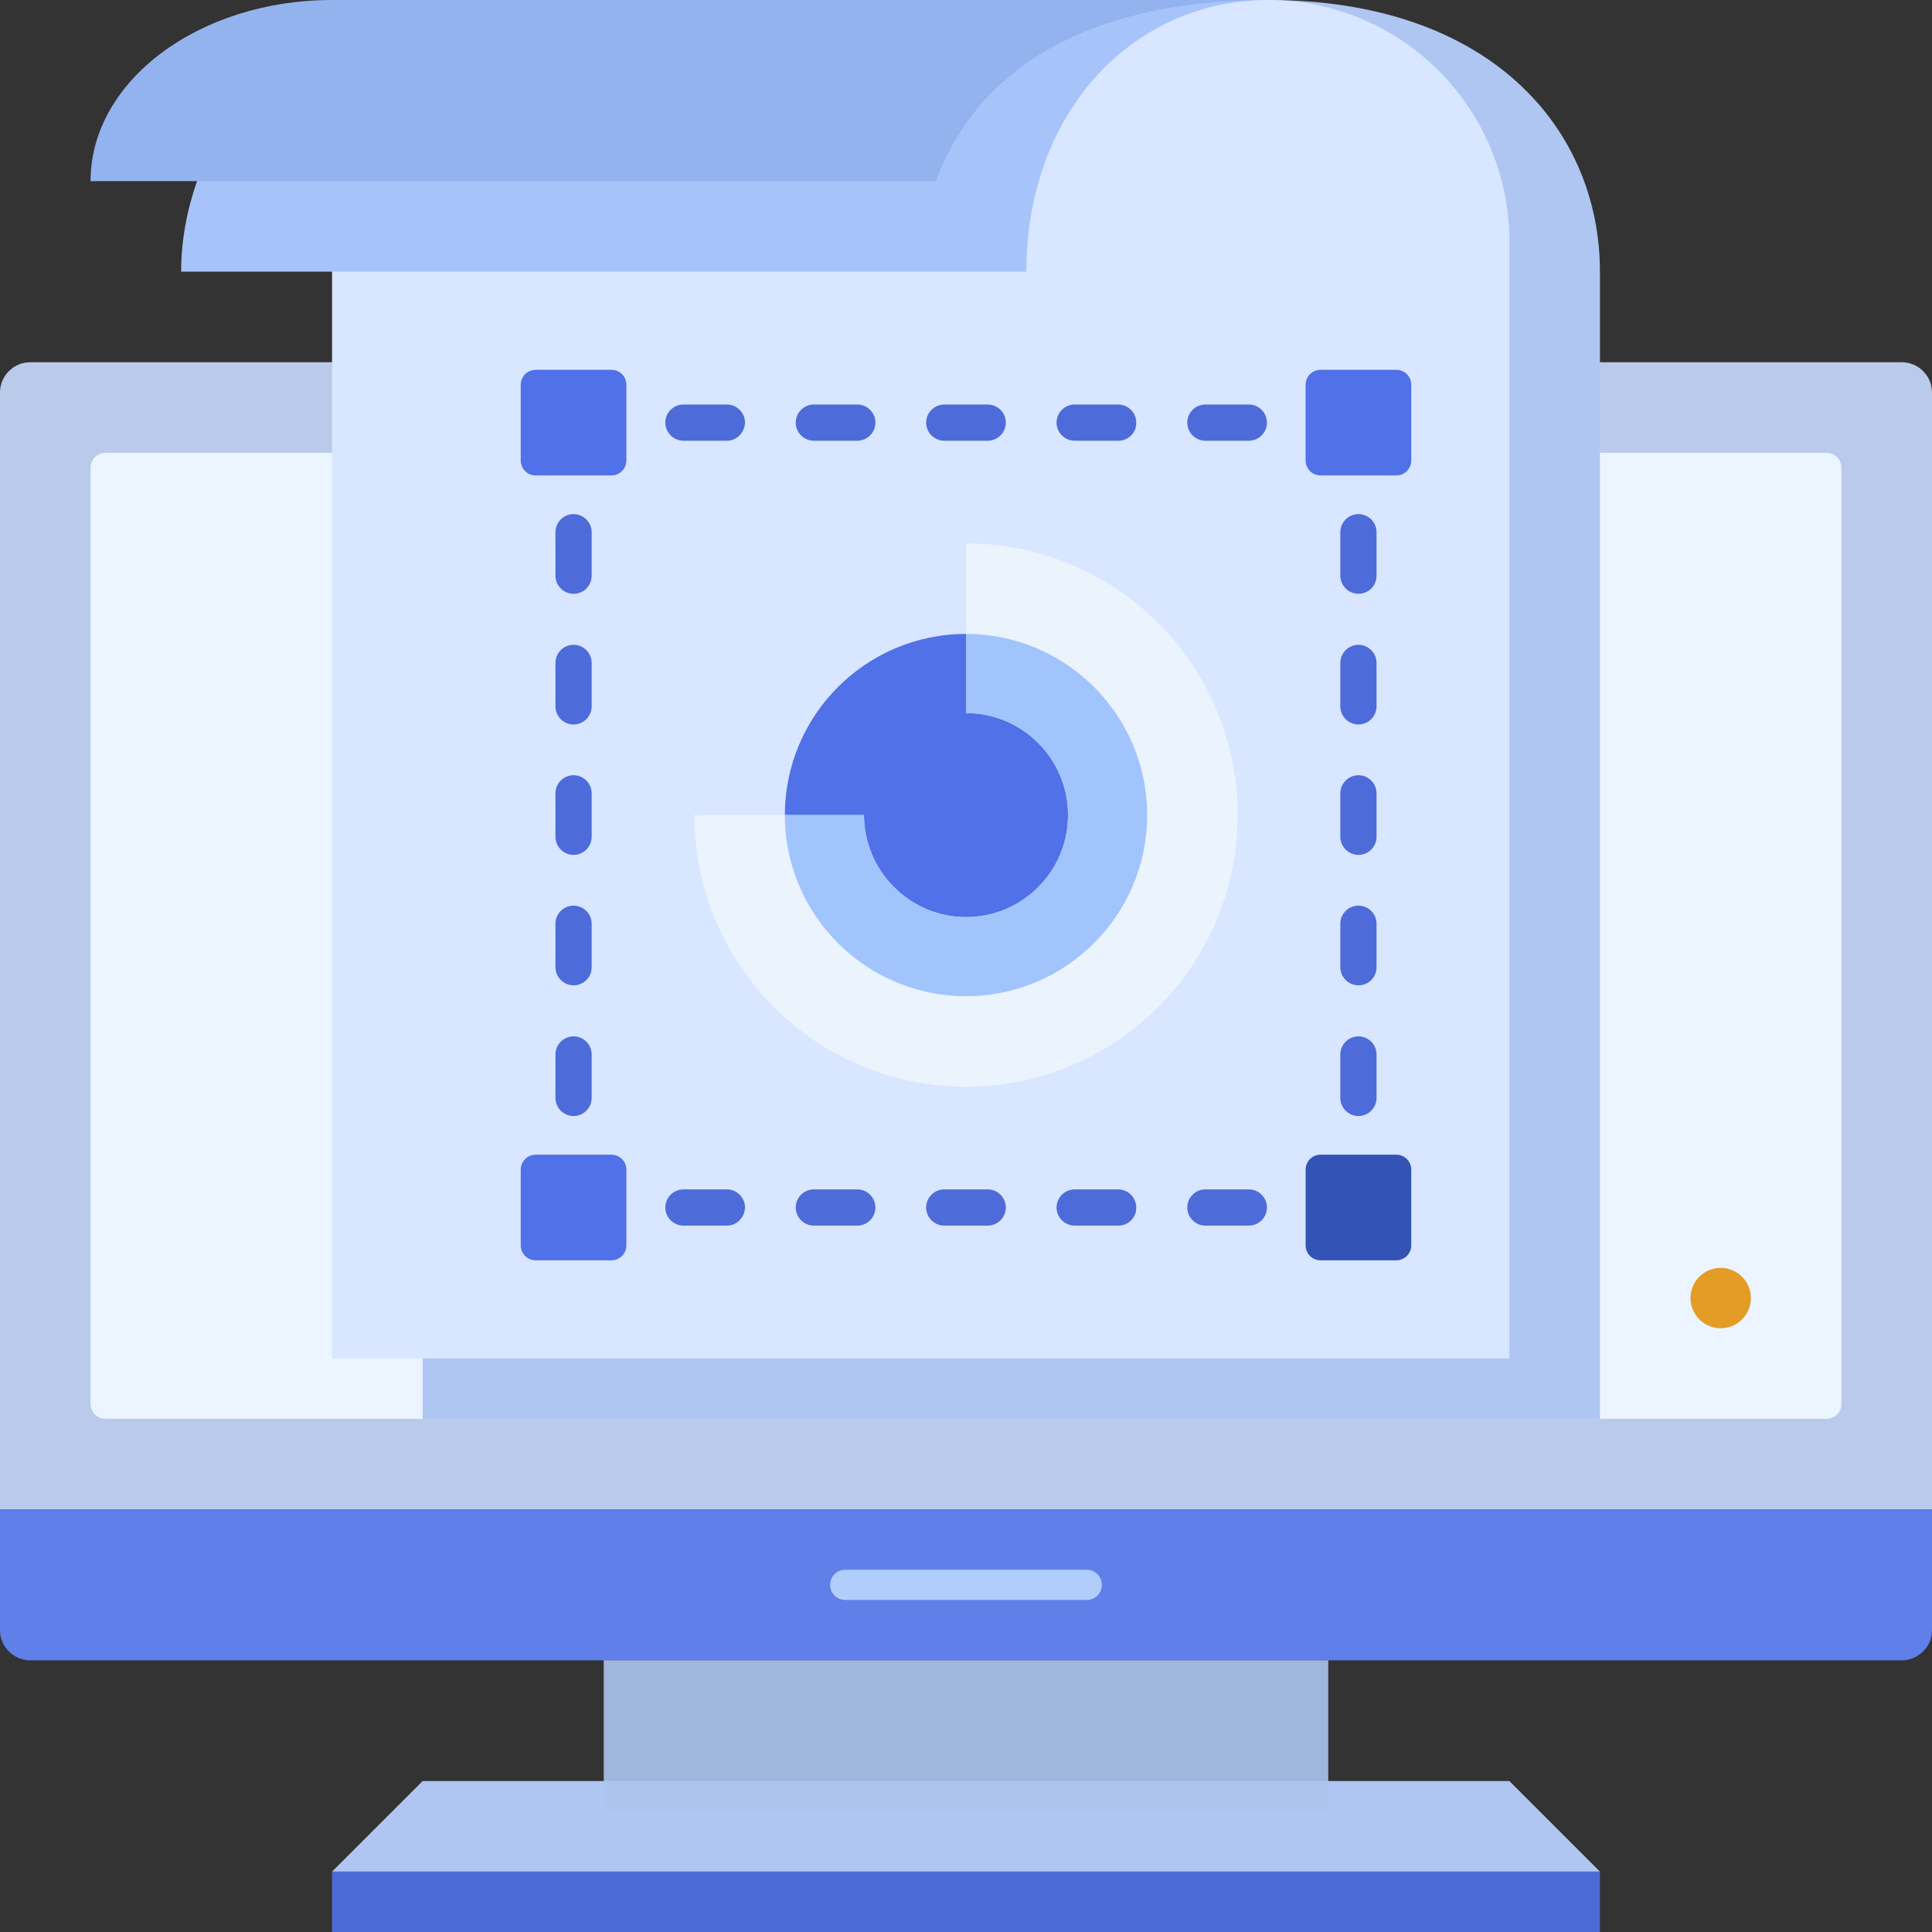 <svg width="120" height="120" viewBox="0 0 120 120" fill="none" xmlns="http://www.w3.org/2000/svg">
<rect x="0" y="0" width="120" height="120" fill="#333333" stroke="none"/>
<path opacity="0.9" d="M120 93.75H0V24.375C0 23.344 0.844 22.5 1.875 22.5H118.125C119.156 22.5 120 23.344 120 24.375V93.75Z" fill="#C9DBFF"/>
<path d="M113.438 88.125H6.562C6.037 88.125 5.625 87.713 5.625 87.188V29.062C5.625 28.538 6.037 28.125 6.562 28.125H113.438C113.963 28.125 114.375 28.538 114.375 29.062V87.188C114.375 87.713 113.963 88.125 113.438 88.125Z" fill="#EBF4FF"/>
<path d="M118.125 103.125H1.875C0.844 103.125 0 102.281 0 101.25V93.75H120V101.25C120 102.281 119.156 103.125 118.125 103.125Z" fill="#617FE9"/>
<path d="M67.5 99.375H52.5C51.975 99.375 51.562 98.963 51.562 98.438C51.562 97.912 51.975 97.5 52.5 97.5H67.5C68.025 97.5 68.438 97.912 68.438 98.438C68.438 98.963 68.025 99.375 67.5 99.375Z" fill="#B1CDFC"/>
<path d="M93.75 110.625H26.25L20.625 116.25H99.375L93.75 110.625Z" fill="#AFC6F2"/>
<path opacity="0.9" d="M82.5 103.125H37.5V112.5H82.5V103.125Z" fill="#ADC4EF"/>
<path opacity="0.9" d="M99.375 116.25H20.625V120H99.375V116.25Z" fill="#5071E7"/>
<path d="M26.25 0V88.125H99.375V16.875C99.375 8.1 92.662 0 78.75 0H26.25Z" fill="#AFC6F2"/>
<path d="M20.625 0V84.375H93.75V15C93.75 6.713 87.037 0 78.75 0H20.625Z" fill="#D8E6FF"/>
<path d="M78.75 0C70.463 0 63.75 6.862 63.75 16.875H11.25C11.25 8.588 17.962 0 26.25 0H78.75Z" fill="#A7C4FA"/>
<path d="M78.75 0C70.463 0 61.425 2.438 58.125 11.25H5.625C5.625 5.044 12.338 0 20.625 0H78.75Z" fill="#93B3EF"/>
<path d="M84.375 76.125H82.969C82.35 76.125 81.844 75.619 81.844 75C81.844 74.381 82.35 73.875 82.969 73.875H83.25V73.594C83.25 72.975 83.756 72.469 84.375 72.469C84.994 72.469 85.5 72.975 85.5 73.594V75C85.5 75.619 84.994 76.125 84.375 76.125Z" fill="#1D3285"/>
<path d="M77.568 76.125H74.868C74.249 76.125 73.743 75.619 73.743 75C73.743 74.381 74.249 73.875 74.868 73.875H77.568C78.187 73.875 78.693 74.381 78.693 75C78.693 75.619 78.187 76.125 77.568 76.125ZM69.468 76.125H66.749C66.13 76.125 65.624 75.619 65.624 75C65.624 74.381 66.13 73.875 66.749 73.875H69.449C70.068 73.875 70.574 74.381 70.574 75C70.593 75.619 70.087 76.125 69.468 76.125ZM61.349 76.125H58.649C58.031 76.125 57.524 75.619 57.524 75C57.524 74.381 58.031 73.875 58.649 73.875H61.349C61.968 73.875 62.474 74.381 62.474 75C62.474 75.619 61.968 76.125 61.349 76.125ZM53.249 76.125H50.549C49.931 76.125 49.424 75.619 49.424 75C49.424 74.381 49.931 73.875 50.549 73.875H53.249C53.868 73.875 54.374 74.381 54.374 75C54.374 75.619 53.868 76.125 53.249 76.125ZM45.149 76.125H42.449C41.831 76.125 41.324 75.619 41.324 75C41.324 74.381 41.831 73.875 42.449 73.875H45.149C45.768 73.875 46.274 74.381 46.274 75C46.255 75.619 45.768 76.125 45.149 76.125Z" fill="#4E6CD9"/>
<path d="M37.031 76.125H35.625C35.006 76.125 34.5 75.619 34.5 75V73.594C34.5 72.975 35.006 72.469 35.625 72.469C36.244 72.469 36.75 72.975 36.75 73.594V73.875H37.031C37.65 73.875 38.156 74.381 38.156 75C38.156 75.619 37.65 76.125 37.031 76.125Z" fill="#1D3285"/>
<path d="M35.625 69.319C35.006 69.319 34.5 68.812 34.5 68.194V65.494C34.5 64.875 35.006 64.369 35.625 64.369C36.244 64.369 36.75 64.875 36.75 65.494V68.194C36.75 68.812 36.244 69.319 35.625 69.319ZM35.625 61.2C35.006 61.2 34.5 60.694 34.5 60.075V57.375C34.5 56.756 35.006 56.25 35.625 56.25C36.244 56.25 36.75 56.756 36.75 57.375V60.075C36.75 60.712 36.244 61.2 35.625 61.2ZM35.625 53.1C35.006 53.1 34.5 52.594 34.5 51.975V49.275C34.5 48.656 35.006 48.15 35.625 48.15C36.244 48.15 36.75 48.656 36.75 49.275V51.975C36.75 52.594 36.244 53.1 35.625 53.1ZM35.625 45C35.006 45 34.5 44.494 34.5 43.875V41.175C34.5 40.556 35.006 40.05 35.625 40.05C36.244 40.05 36.75 40.556 36.75 41.175V43.875C36.75 44.494 36.244 45 35.625 45ZM35.625 36.881C35.006 36.881 34.5 36.375 34.5 35.756V33.056C34.5 32.437 35.006 31.931 35.625 31.931C36.244 31.931 36.75 32.437 36.75 33.056V35.756C36.75 36.394 36.244 36.881 35.625 36.881Z" fill="#4E6CD9"/>
<path d="M35.625 28.781C35.006 28.781 34.5 28.275 34.5 27.656V26.25C34.5 25.631 35.006 25.125 35.625 25.125H37.031C37.65 25.125 38.156 25.631 38.156 26.25C38.156 26.869 37.65 27.375 37.031 27.375H36.75V27.656C36.75 28.275 36.244 28.781 35.625 28.781Z" fill="#1D3285"/>
<path d="M77.568 27.375H74.868C74.249 27.375 73.743 26.869 73.743 26.25C73.743 25.631 74.249 25.125 74.868 25.125H77.568C78.187 25.125 78.693 25.631 78.693 26.25C78.693 26.869 78.187 27.375 77.568 27.375ZM69.468 27.375H66.749C66.13 27.375 65.624 26.869 65.624 26.25C65.624 25.631 66.13 25.125 66.749 25.125H69.449C70.068 25.125 70.574 25.631 70.574 26.25C70.593 26.869 70.087 27.375 69.468 27.375ZM61.349 27.375H58.649C58.031 27.375 57.524 26.869 57.524 26.25C57.524 25.631 58.031 25.125 58.649 25.125H61.349C61.968 25.125 62.474 25.631 62.474 26.25C62.474 26.869 61.968 27.375 61.349 27.375ZM53.249 27.375H50.549C49.931 27.375 49.424 26.869 49.424 26.25C49.424 25.631 49.931 25.125 50.549 25.125H53.249C53.868 25.125 54.374 25.631 54.374 26.25C54.374 26.869 53.868 27.375 53.249 27.375ZM45.149 27.375H42.449C41.831 27.375 41.324 26.869 41.324 26.25C41.324 25.631 41.831 25.125 42.449 25.125H45.149C45.768 25.125 46.274 25.631 46.274 26.25C46.255 26.869 45.768 27.375 45.149 27.375Z" fill="#4E6CD9"/>
<path d="M84.375 28.781C83.756 28.781 83.25 28.275 83.25 27.656V27.375H82.969C82.35 27.375 81.844 26.869 81.844 26.25C81.844 25.631 82.35 25.125 82.969 25.125H84.375C84.994 25.125 85.5 25.631 85.5 26.25V27.656C85.5 28.275 84.994 28.781 84.375 28.781Z" fill="#1D3285"/>
<path d="M84.375 69.319C83.756 69.319 83.25 68.812 83.25 68.194V65.494C83.25 64.875 83.756 64.369 84.375 64.369C84.994 64.369 85.5 64.875 85.5 65.494V68.194C85.5 68.812 84.994 69.319 84.375 69.319ZM84.375 61.2C83.756 61.2 83.25 60.694 83.25 60.075V57.375C83.25 56.756 83.756 56.25 84.375 56.25C84.994 56.25 85.5 56.756 85.5 57.375V60.075C85.5 60.712 84.994 61.2 84.375 61.2ZM84.375 53.1C83.756 53.1 83.25 52.594 83.25 51.975V49.275C83.25 48.656 83.756 48.15 84.375 48.15C84.994 48.15 85.5 48.656 85.5 49.275V51.975C85.5 52.594 84.994 53.1 84.375 53.1ZM84.375 45C83.756 45 83.25 44.494 83.25 43.875V41.175C83.25 40.556 83.756 40.05 84.375 40.05C84.994 40.05 85.5 40.556 85.5 41.175V43.875C85.5 44.494 84.994 45 84.375 45ZM84.375 36.881C83.756 36.881 83.25 36.375 83.25 35.756V33.056C83.25 32.437 83.756 31.931 84.375 31.931C84.994 31.931 85.5 32.437 85.5 33.056V35.756C85.5 36.394 84.994 36.881 84.375 36.881Z" fill="#4E6CD9"/>
<path d="M37.969 29.531H33.281C32.756 29.531 32.344 29.119 32.344 28.594V23.906C32.344 23.381 32.756 22.969 33.281 22.969H37.969C38.494 22.969 38.906 23.381 38.906 23.906V28.594C38.906 29.119 38.494 29.531 37.969 29.531Z" fill="#5071E7"/>
<path d="M86.719 29.531H82.031C81.506 29.531 81.094 29.119 81.094 28.594V23.906C81.094 23.381 81.506 22.969 82.031 22.969H86.719C87.244 22.969 87.656 23.381 87.656 23.906V28.594C87.656 29.119 87.244 29.531 86.719 29.531Z" fill="#5071E7"/>
<path d="M37.969 78.281H33.281C32.756 78.281 32.344 77.869 32.344 77.344V72.656C32.344 72.131 32.756 71.719 33.281 71.719H37.969C38.494 71.719 38.906 72.131 38.906 72.656V77.344C38.906 77.869 38.494 78.281 37.969 78.281Z" fill="#5071E7"/>
<path d="M86.719 78.281H82.031C81.506 78.281 81.094 77.869 81.094 77.344V72.656C81.094 72.131 81.506 71.719 82.031 71.719H86.719C87.244 71.719 87.656 72.131 87.656 72.656V77.344C87.656 77.869 87.244 78.281 86.719 78.281Z" fill="#3353B6"/>
<path d="M60 33.75V39.375C66.206 39.375 71.25 44.419 71.25 50.625C71.25 56.831 66.206 61.875 60 61.875C53.794 61.875 48.75 56.831 48.75 50.625H43.125C43.125 59.944 50.681 67.5 60 67.5C69.319 67.5 76.875 59.944 76.875 50.625C76.875 41.306 69.319 33.75 60 33.75Z" fill="#EBF3FD"/>
<path d="M60 56.962C63.487 56.962 66.338 54.131 66.338 50.625C66.338 47.138 63.506 44.288 60 44.288V39.375C53.794 39.375 48.75 44.419 48.75 50.625H53.663C53.681 54.112 56.513 56.962 60 56.962Z" fill="#5071E7"/>
<path d="M60 61.875C66.206 61.875 71.25 56.831 71.25 50.625C71.25 44.419 66.206 39.375 60 39.375V44.288C63.487 44.288 66.338 47.119 66.338 50.625C66.338 54.112 63.506 56.962 60 56.962C56.513 56.962 53.663 54.131 53.663 50.625H48.75C48.75 56.831 53.794 61.875 60 61.875Z" fill="#A2C4FD"/>
<path d="M106.875 82.5C107.911 82.5 108.75 81.66 108.75 80.625C108.75 79.59 107.911 78.75 106.875 78.75C105.839 78.75 105 79.59 105 80.625C105 81.66 105.839 82.5 106.875 82.5Z" fill="#E39C26"/>
</svg>
